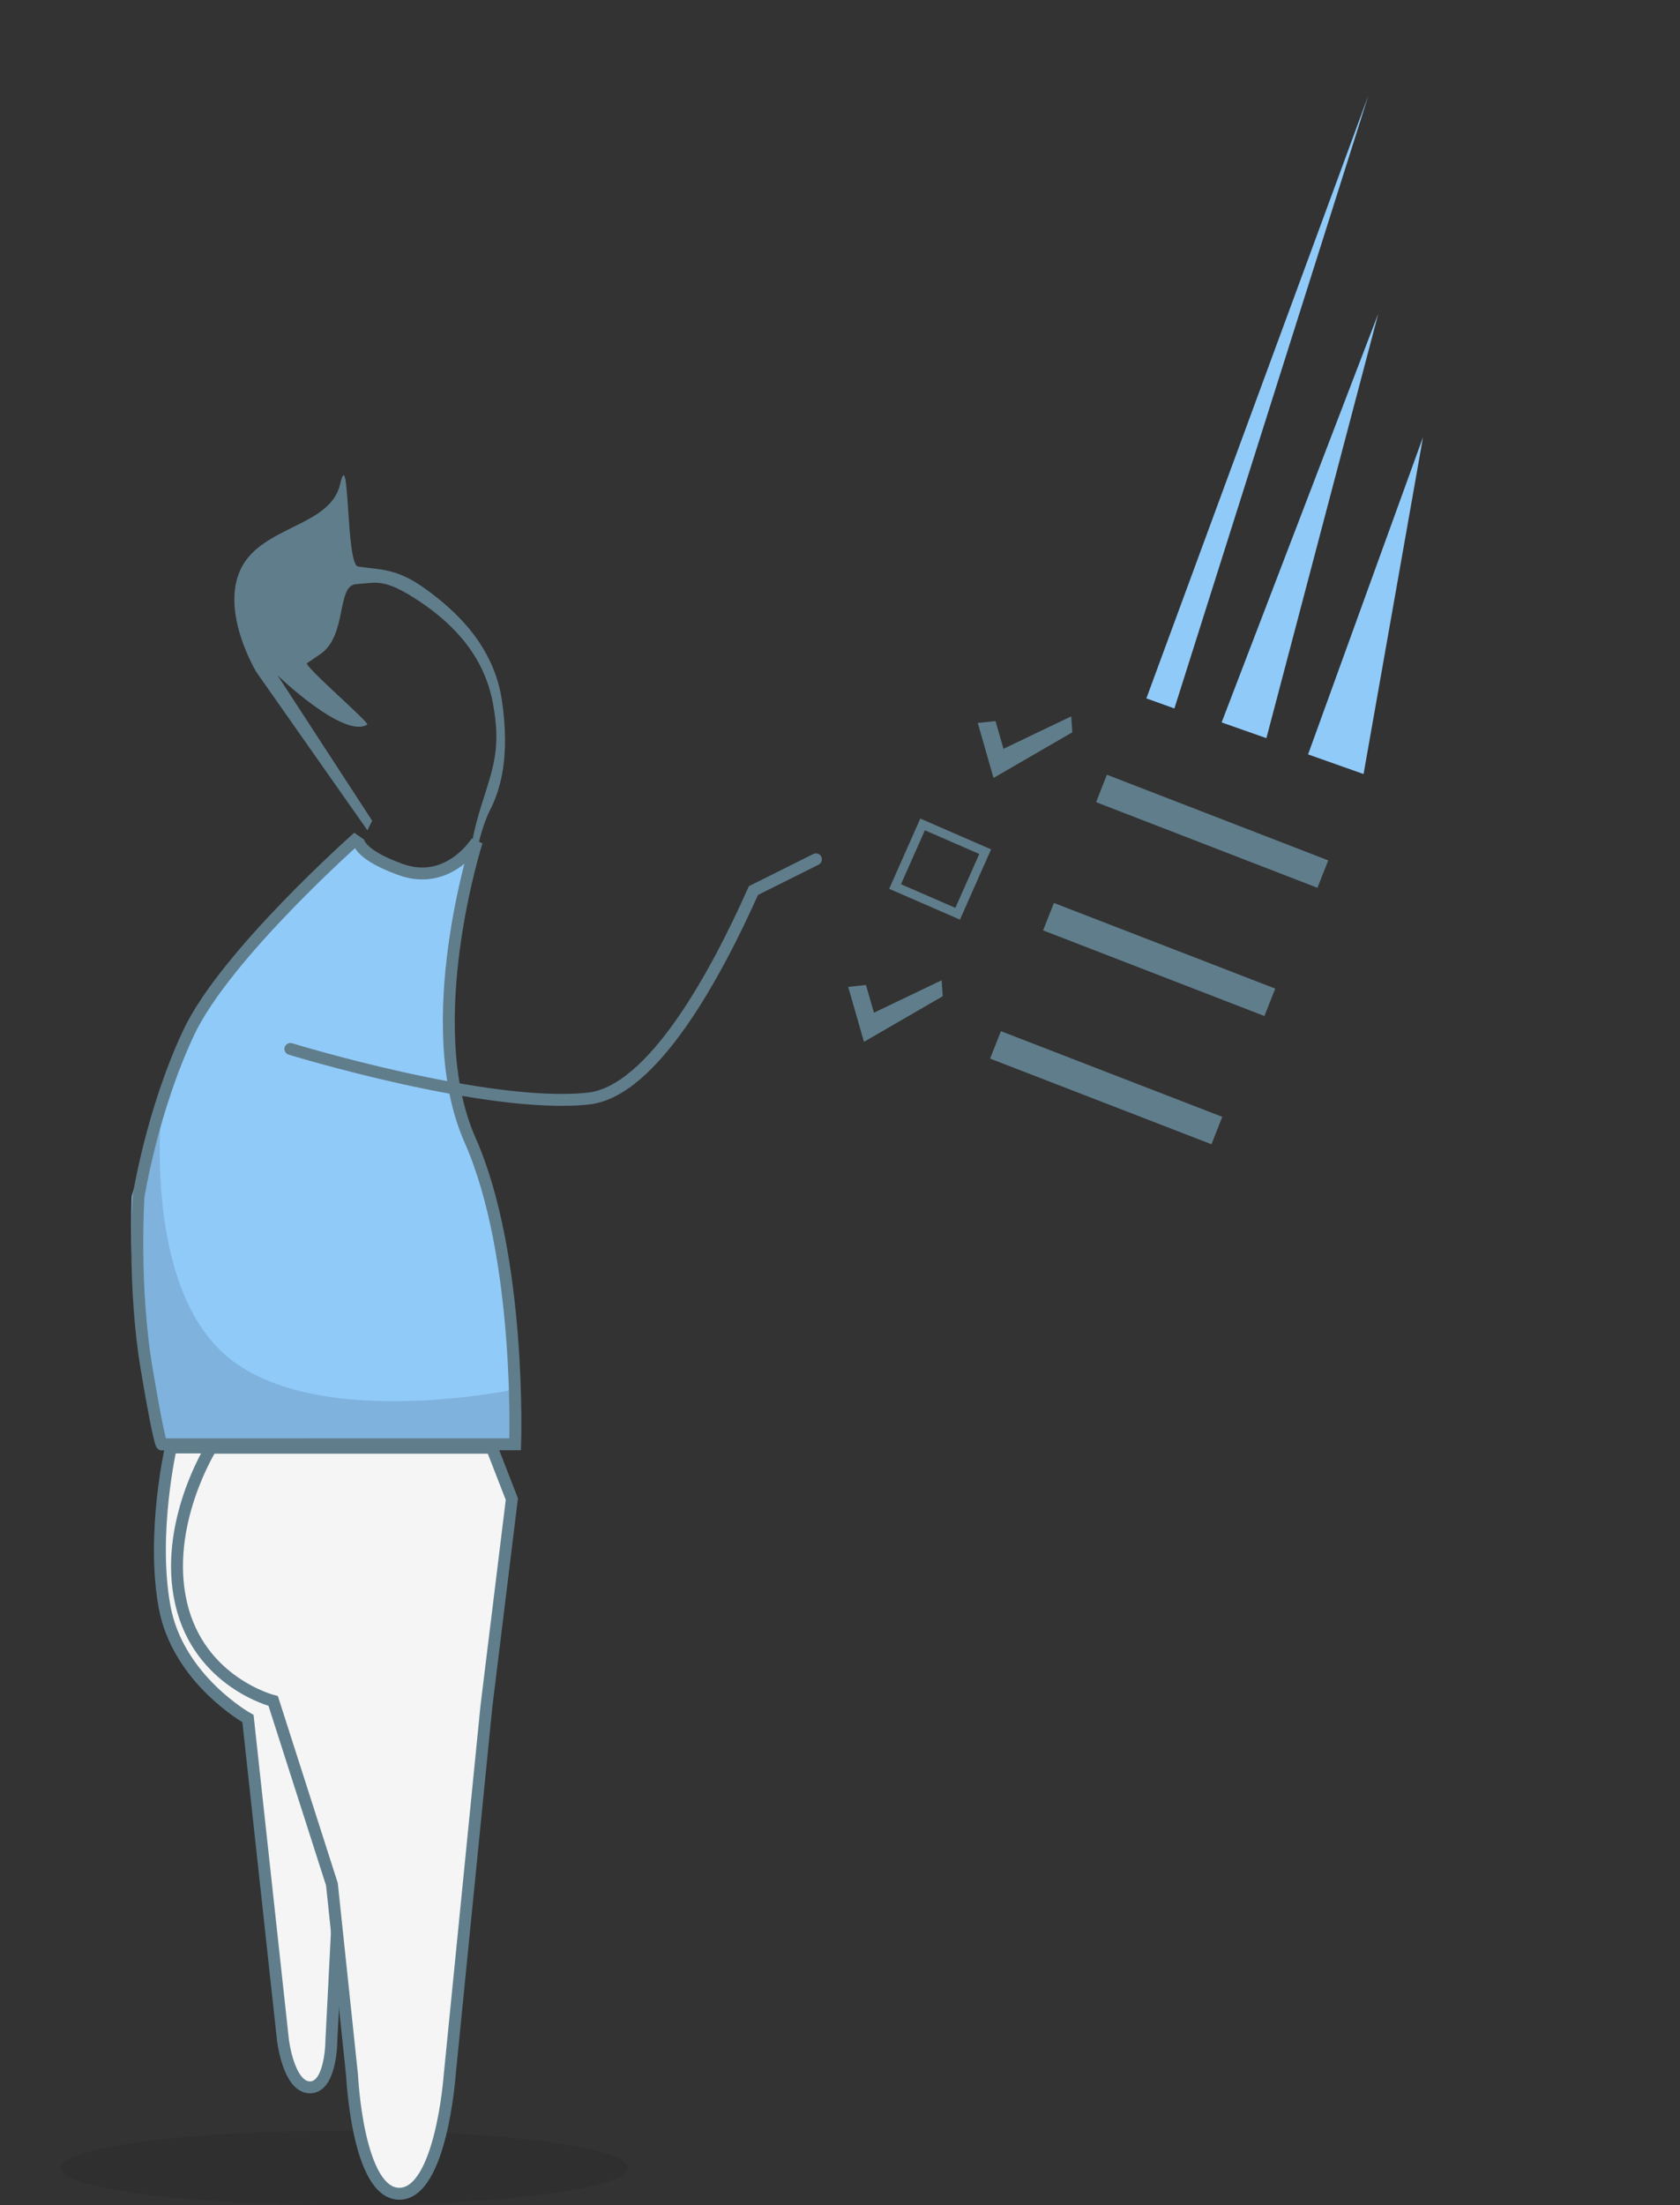 <svg width="141" height="185" viewBox="0 0 141 185" fill="none" xmlns="http://www.w3.org/2000/svg">
<rect x="0" y="0" width="141" height="185" fill="#333333" stroke="none"/>
<path opacity="0.088" fill-rule="evenodd" clip-rule="evenodd" d="M28.901 185C15.758 185 5.103 183.602 5.103 181.877C5.103 180.152 15.758 178.754 28.901 178.754C42.045 178.754 52.7 180.152 52.7 181.877C52.7 183.602 42.045 185 28.901 185Z" fill="black"/>
<path fill-rule="evenodd" clip-rule="evenodd" d="M43.495 121.179C43.495 121.179 42.521 104.103 39.37 95.495C36.22 86.886 39.372 71.991 39.372 71.991C39.372 71.991 37.15 74.287 33.076 72.898C29.003 71.508 29.854 70.388 29.854 70.388C29.854 70.388 19.225 79.458 16.254 86.059C13.283 92.661 11.059 100.356 11.059 100.356C11.059 100.356 10.703 107.847 12.002 114.809C13.301 121.772 13.811 121.181 13.811 121.181L43.495 121.179Z" fill="#90CAF9"/>
<path opacity="0.12" fill-rule="evenodd" clip-rule="evenodd" d="M43.287 120.83L43.284 116.552C43.284 116.552 26.696 120.089 19.16 113.889C11.624 107.69 13.655 91.705 13.655 91.705C13.655 91.705 10.134 101.221 11.47 108.062C12.807 114.902 13.674 120.81 13.674 120.81C13.674 120.81 15.778 121.686 25.321 121.237C34.863 120.787 43.287 120.83 43.287 120.83Z" fill="black"/>
<path fill-rule="evenodd" clip-rule="evenodd" d="M43.236 121.17C43.236 121.17 43.777 105.423 39.454 95.66C35.13 85.897 40.014 70.605 40.014 70.605C40.014 70.605 37.669 74.409 33.62 72.949C29.572 71.488 30.064 70.239 30.064 70.239C30.064 70.239 18.928 80.074 15.842 86.622C12.756 93.171 11.622 100.405 11.622 100.405C11.622 100.405 11.135 107.888 12.313 114.873C13.49 121.857 13.605 121.173 13.605 121.173L43.236 121.17Z" stroke="#607D8B"/>
<path fill-rule="evenodd" clip-rule="evenodd" d="M14.34 121.437C14.34 121.437 12.693 128.653 13.806 134.78C14.919 140.907 20.812 144.182 20.812 144.182L23.748 171.157C23.748 171.157 24.218 175.121 26.016 175.121C27.814 175.121 27.814 171.157 27.814 171.157L29.322 141.623L30.709 121.437H14.34Z" fill="#F5F5F5" stroke="#607D8B"/>
<path fill-rule="evenodd" clip-rule="evenodd" d="M17.717 121.458C17.717 121.458 13.668 127.9 15.203 134.529C16.738 141.157 22.928 142.706 22.928 142.706L27.857 158.085L29.55 174.129C29.55 174.129 30.007 184.048 33.515 184.048C37.022 184.048 37.738 174.129 37.738 174.129L40.822 143.172L42.959 125.77L41.282 121.458H17.717Z" fill="#F5F5F5" stroke="#607D8B"/>
<path fill-rule="evenodd" clip-rule="evenodd" d="M39.551 71.025C39.551 71.025 39.778 69.56 40.338 67.773C41.398 64.39 42.074 62.828 41.374 59.02C40.674 55.211 38.269 52.496 35.226 50.465C32.183 48.434 31.552 48.906 29.89 49.008C28.228 49.111 29.162 53.288 26.91 54.859C26.483 55.157 26.106 55.413 25.772 55.632C25.449 55.845 31.065 60.646 30.819 60.795C28.829 61.998 23.295 56.66 23.295 56.66L31.233 68.853L30.839 69.662L21.517 56.385C21.517 56.385 18.406 51.272 20.256 47.639C22.057 44.103 27.733 44.179 28.545 40.623C29.358 37.067 29.016 47.367 30.047 47.528C31.95 47.825 33.267 47.635 35.75 49.436C38.233 51.237 41.463 54.156 42.136 58.838C42.81 63.52 42.006 66.252 41.121 67.978C40.237 69.704 39.754 72.72 39.754 72.72L39.551 71.025Z" fill="#607D8B"/>
<path d="M24.371 88.003C24.371 88.003 40.963 93.093 49.394 92.164C54.794 91.569 60.111 81.72 63.236 74.714C63.236 74.714 68.48 72.097 68.48 72.097" stroke="#607D8B" stroke-linecap="round"/>
<path fill-rule="evenodd" clip-rule="evenodd" d="M89.908 60.098L84.22 62.822L83.554 60.495L82.062 60.653L83.386 65.266L89.997 61.438L89.908 60.098Z" fill="#607D8B"/>
<path fill-rule="evenodd" clip-rule="evenodd" d="M79.034 82.239L73.346 84.964L72.68 82.637L71.187 82.795L72.512 87.408L79.122 83.579L79.034 82.239Z" fill="#607D8B"/>
<path d="M92.9 64.997L111.477 72.183L110.571 74.485L91.994 67.299L92.9 64.997Z" fill="#607D8B"/>
<path d="M88.452 75.754L107.029 82.94L106.123 85.242L87.546 78.056L88.452 75.754Z" fill="#607D8B"/>
<path d="M84.005 86.512L102.583 93.698L101.677 96L83.099 88.814L84.005 86.512Z" fill="#607D8B"/>
<rect x="-0.192" y="-0.492" width="5.728" height="5.699" transform="matrix(0.917 0.399 -0.405 0.914 77.408 69.693)" stroke="#607D8B" stroke-width="0.75"/>
<path fill-rule="evenodd" clip-rule="evenodd" d="M114.441 64.94L109.784 63.292L119.435 36.665L114.441 64.94Z" fill="#90CAF9"/>
<path fill-rule="evenodd" clip-rule="evenodd" d="M106.286 61.929L102.53 60.609L115.677 26.313L106.286 61.929Z" fill="#90CAF9"/>
<path fill-rule="evenodd" clip-rule="evenodd" d="M98.565 59.437L96.213 58.593L114.847 8.008L98.565 59.437Z" fill="#90CAF9"/>
</svg>

